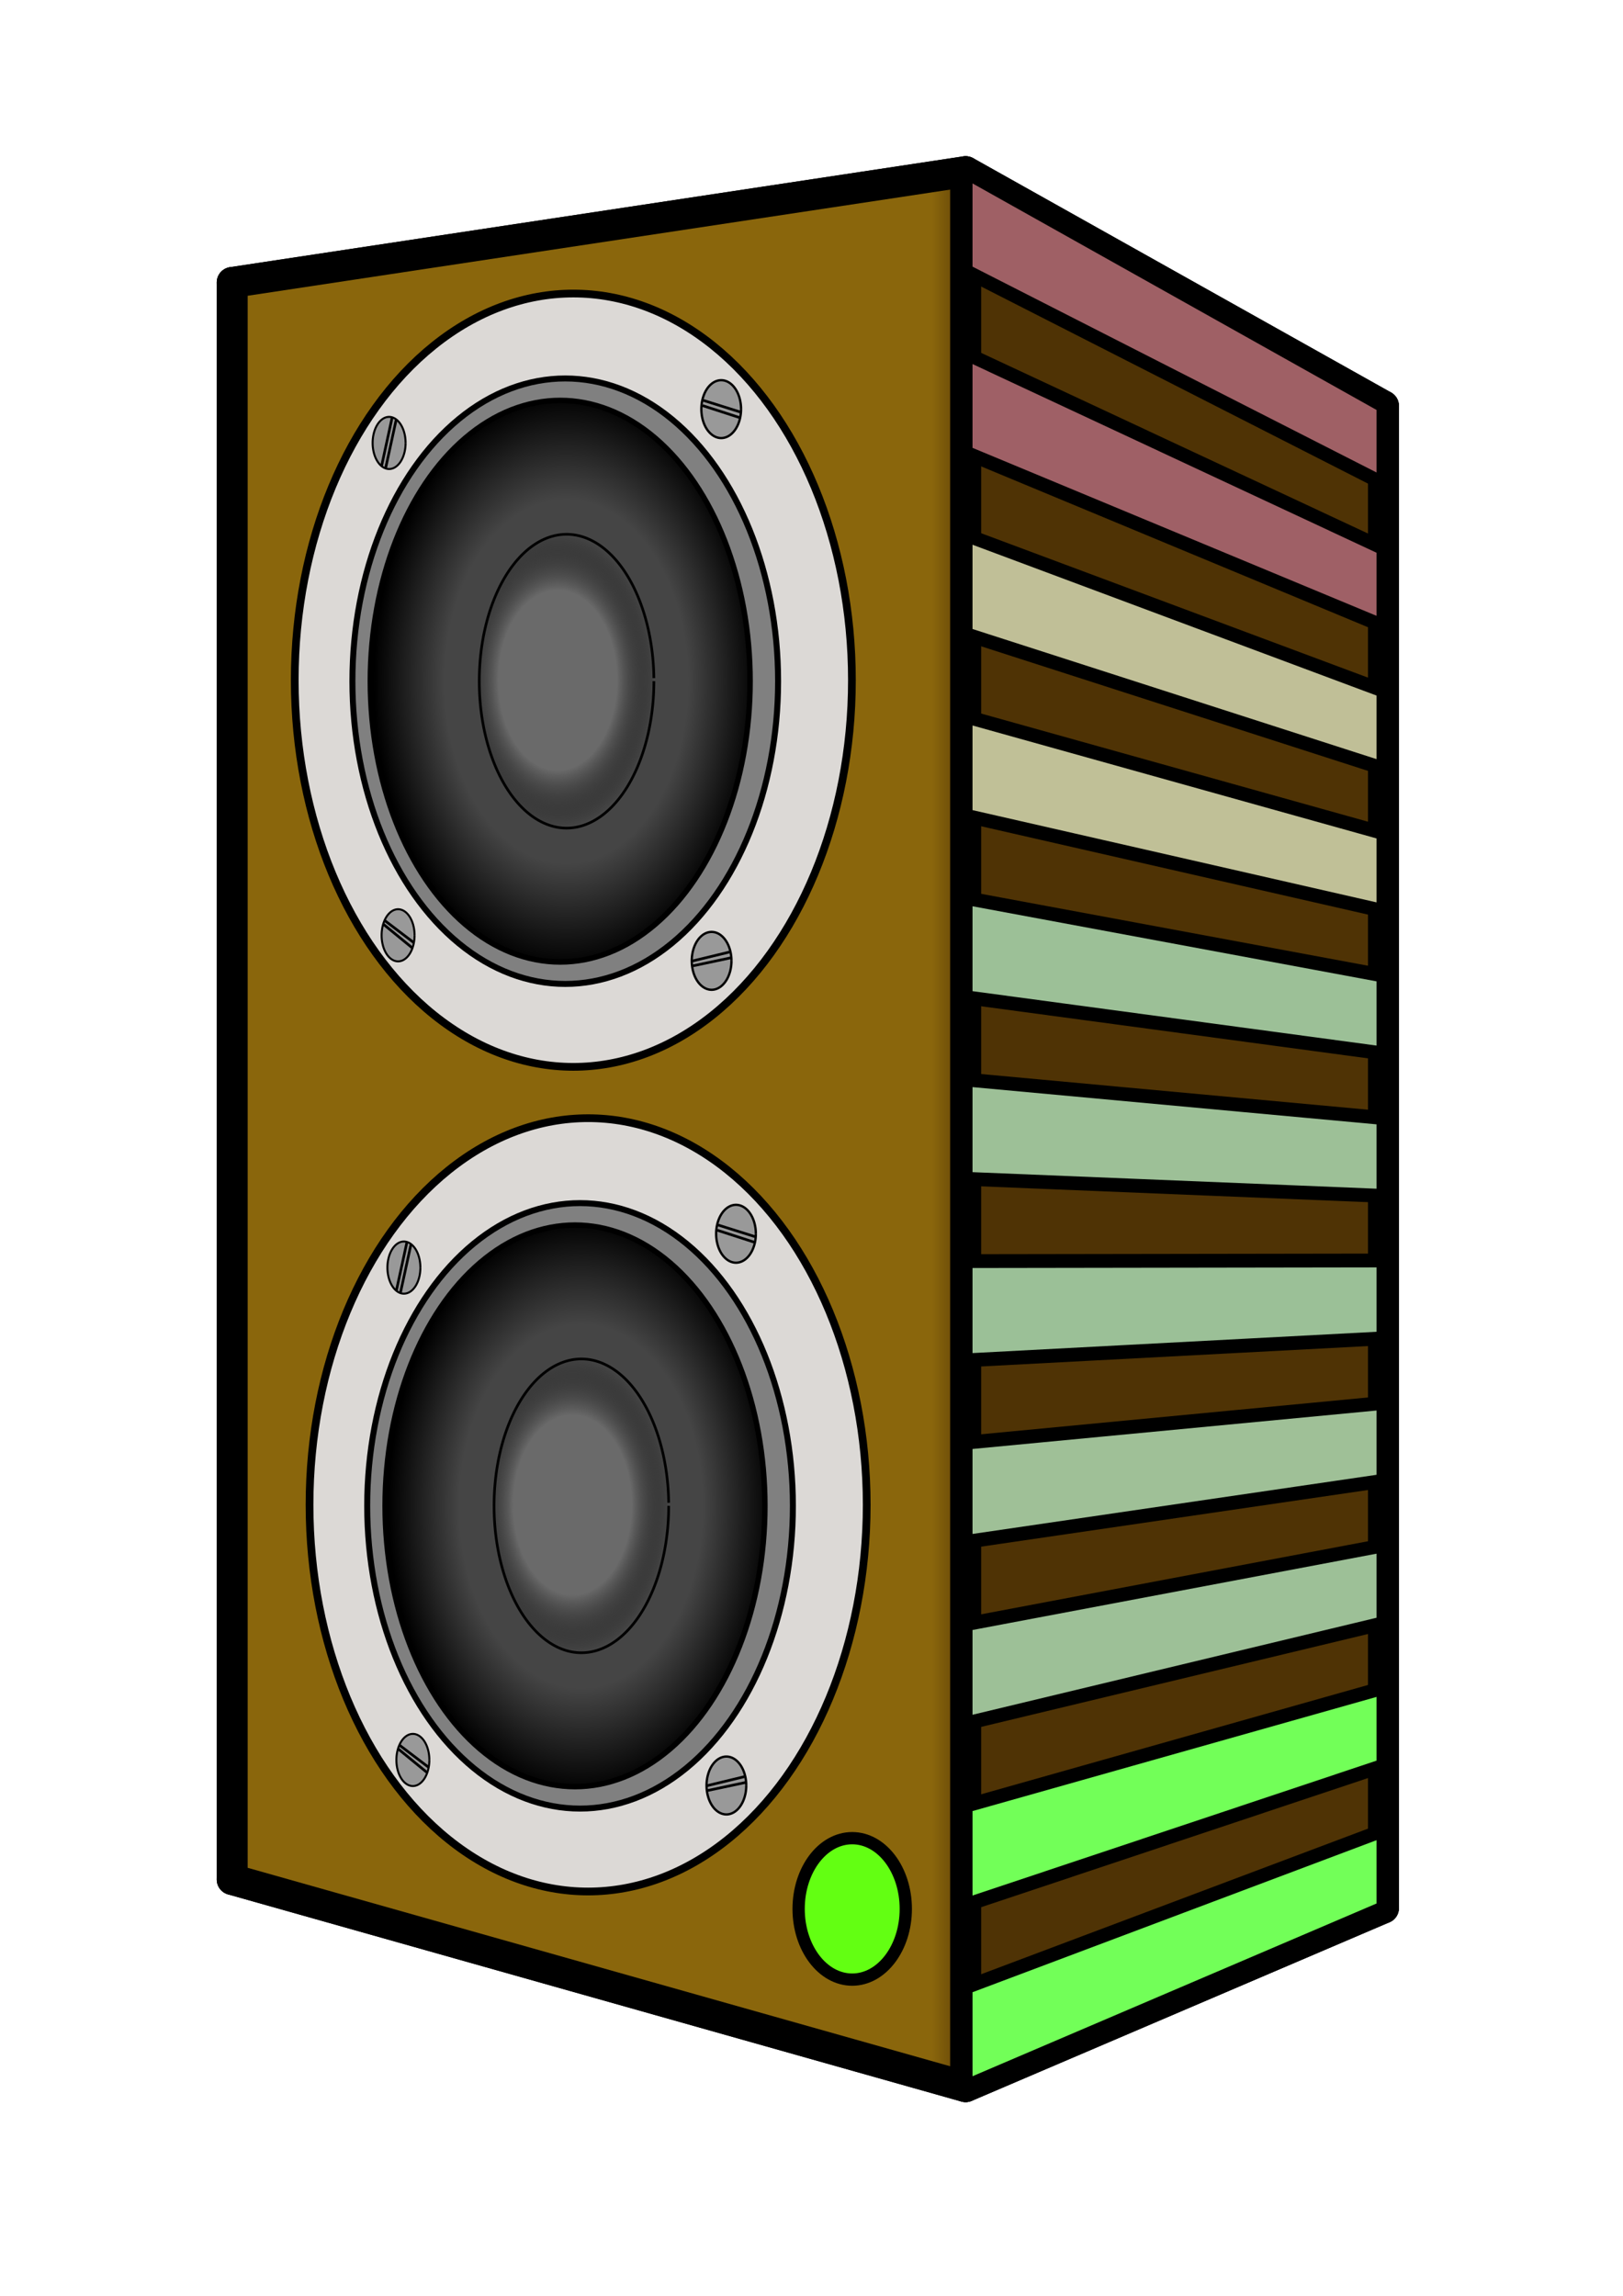 <?xml version="1.0" encoding="UTF-8" standalone="no"?>
<!-- Created with Inkscape (http://www.inkscape.org/) -->

<svg
   sodipodi:docname="L-Speaker-2.svg"
   inkscape:version="1.2.2 (732a01da63, 2022-12-09)"
   id="svg5"
   version="1.1"
   viewBox="0 0 210 297"
   height="297mm"
   width="210mm"
   xmlns:inkscape="http://www.inkscape.org/namespaces/inkscape"
   xmlns:sodipodi="http://sodipodi.sourceforge.net/DTD/sodipodi-0.dtd"
   xmlns:xlink="http://www.w3.org/1999/xlink"
   xmlns="http://www.w3.org/2000/svg"
   xmlns:svg="http://www.w3.org/2000/svg">
  <sodipodi:namedview
     id="namedview7"
     pagecolor="#ffffff"
     bordercolor="#000000"
     borderopacity="0.25"
     inkscape:showpageshadow="2"
     inkscape:pageopacity="0.0"
     inkscape:pagecheckerboard="0"
     inkscape:deskcolor="#d1d1d1"
     inkscape:document-units="mm"
     showgrid="false"
     inkscape:zoom="0.71624579"
     inkscape:cx="369.98472"
     inkscape:cy="575.91961"
     inkscape:window-width="1228"
     inkscape:window-height="981"
     inkscape:window-x="-8"
     inkscape:window-y="0"
     inkscape:window-maximized="0"
     inkscape:current-layer="g8470" />
  <defs
     id="defs2">
    <inkscape:perspective
       sodipodi:type="inkscape:persp3d"
       inkscape:vp_x="-0.73880595 : 159.95149 : 1"
       inkscape:vp_y="0 : 1000 : 0"
       inkscape:vp_z="209.26119 : 159.95149 : 1"
       inkscape:persp3d-origin="104.26119 : 110.45149 : 1"
       id="perspective7502" />
    <linearGradient
       inkscape:collect="always"
       id="linearGradient4429">
      <stop
         style="stop-color:#454545;stop-opacity:1;"
         offset="0.632"
         id="stop4425" />
      <stop
         style="stop-color:#000000;stop-opacity:1;"
         offset="1"
         id="stop4427" />
    </linearGradient>
    <linearGradient
       inkscape:collect="always"
       id="linearGradient2779">
      <stop
         style="stop-color:#8a660c;stop-opacity:1;"
         offset="0.605"
         id="stop2775" />
      <stop
         style="stop-color:#4f3305;stop-opacity:1;"
         offset="0.643"
         id="stop2777" />
    </linearGradient>
    <linearGradient
       id="linearGradient1161">
      <stop
         style="stop-color:#6a6a6a;stop-opacity:1;"
         offset="0.606"
         id="stop1165" />
      <stop
         style="stop-color:#050505;stop-opacity:0;"
         offset="1"
         id="stop1167" />
    </linearGradient>
    <inkscape:perspective
       sodipodi:type="inkscape:persp3d"
       inkscape:vp_x="-446.50318 : 188.45774 : 1"
       inkscape:vp_y="0 : 5123.0192 : 0"
       inkscape:vp_z="375.67627 : 134.23498 : 1"
       inkscape:persp3d-origin="193.36206 : -272.76537 : 1"
       id="perspective117" />
    <radialGradient
       inkscape:collect="always"
       xlink:href="#linearGradient1161"
       id="radialGradient1163"
       cx="71.194"
       cy="91.834"
       fx="71.194"
       fy="91.834"
       r="11.471"
       gradientTransform="matrix(1.101,0,0,1.672,-6.227,-65.542)"
       gradientUnits="userSpaceOnUse" />
    <radialGradient
       inkscape:collect="always"
       xlink:href="#linearGradient4429"
       id="radialGradient1960"
       cx="75.881"
       cy="91.945"
       fx="75.881"
       fy="91.945"
       r="24.923"
       gradientTransform="matrix(1,0,0,1.493,-2.612,-49.112)"
       gradientUnits="userSpaceOnUse" />
    <linearGradient
       inkscape:collect="always"
       xlink:href="#linearGradient2779"
       id="linearGradient2781"
       x1="28.047"
       y1="146.075"
       x2="181.006"
       y2="146.075"
       gradientUnits="userSpaceOnUse" />
    <inkscape:perspective
       sodipodi:type="inkscape:persp3d"
       inkscape:vp_x="-444.88918 : 92.152975 : 1"
       inkscape:vp_y="0 : 10183.861 : 0"
       inkscape:vp_z="375.63972 : -15.634458 : 1"
       inkscape:persp3d-origin="193.69152 : -824.69542 : 1"
       id="perspective117-0" />
    <inkscape:perspective
       sodipodi:type="inkscape:persp3d"
       inkscape:vp_x="-389.66002 : 198.35705 : 1"
       inkscape:vp_y="0 : 358.63358 : 0"
       inkscape:vp_z="365.43879 : 194.56122 : 1"
       inkscape:persp3d-origin="197.99939 : 166.06943 : 1"
       id="perspective117-0-4" />
    <inkscape:perspective
       sodipodi:type="inkscape:persp3d"
       inkscape:vp_x="-121.74315 : 241.18594 : 1"
       inkscape:vp_y="0 : 272.64913 : 0"
       inkscape:vp_z="408.25179 : 238.30019 : 1"
       inkscape:persp3d-origin="290.72806 : 216.63948 : 1"
       id="perspective117-01" />
    <linearGradient
       inkscape:collect="always"
       xlink:href="#linearGradient2779"
       id="linearGradient38019"
       gradientUnits="userSpaceOnUse"
       x1="28.047"
       y1="146.075"
       x2="181.006"
       y2="146.075" />
    <linearGradient
       inkscape:collect="always"
       xlink:href="#linearGradient2779"
       id="linearGradient38021"
       gradientUnits="userSpaceOnUse"
       x1="28.047"
       y1="146.075"
       x2="181.006"
       y2="146.075" />
    <linearGradient
       inkscape:collect="always"
       xlink:href="#linearGradient2779"
       id="linearGradient38023"
       gradientUnits="userSpaceOnUse"
       x1="28.047"
       y1="146.075"
       x2="181.006"
       y2="146.075" />
    <linearGradient
       inkscape:collect="always"
       xlink:href="#linearGradient2779"
       id="linearGradient38025"
       gradientUnits="userSpaceOnUse"
       x1="28.047"
       y1="146.075"
       x2="181.006"
       y2="146.075" />
    <linearGradient
       inkscape:collect="always"
       xlink:href="#linearGradient2779"
       id="linearGradient38027"
       gradientUnits="userSpaceOnUse"
       x1="28.047"
       y1="146.075"
       x2="181.006"
       y2="146.075" />
    <linearGradient
       inkscape:collect="always"
       xlink:href="#linearGradient2779"
       id="linearGradient38029"
       gradientUnits="userSpaceOnUse"
       x1="28.047"
       y1="146.075"
       x2="181.006"
       y2="146.075" />
    <radialGradient
       inkscape:collect="always"
       xlink:href="#linearGradient4429"
       id="radialGradient1960-7"
       cx="75.881"
       cy="91.945"
       fx="75.881"
       fy="91.945"
       r="24.923"
       gradientTransform="matrix(1,0,0,1.493,-2.612,-49.112)"
       gradientUnits="userSpaceOnUse" />
    <radialGradient
       inkscape:collect="always"
       xlink:href="#linearGradient1161"
       id="radialGradient1163-8"
       cx="71.194"
       cy="91.834"
       fx="71.194"
       fy="91.834"
       r="11.471"
       gradientTransform="matrix(1.101,0,0,1.672,-6.227,-65.542)"
       gradientUnits="userSpaceOnUse" />
  </defs>
  <g
     inkscape:label="Layer 1"
     inkscape:groupmode="layer"
     id="layer1">
    <g
       sodipodi:type="inkscape:box3d"
       id="g119"
       style="fill:url(#linearGradient2781);fill-opacity:1;stroke:#000000;stroke-width:4;stroke-dasharray:none;stroke-opacity:1"
       inkscape:perspectiveID="#perspective117"
       inkscape:corner0="0.34270306 : 0.10890049 : 0 : 1"
       inkscape:corner7="0.11973349 : 0.054751578 : 0.30781692 : 1">
      <path
         sodipodi:type="inkscape:box3dside"
         id="path131"
         style="fill:url(#linearGradient38019);fill-opacity:1;fill-rule:evenodd;stroke:#000000;stroke-width:4;stroke-linejoin:round;stroke-dasharray:none;stroke-opacity:1"
         inkscape:box3dsidetype="11"
         d="M 94.506,60.081 179.006,52.512 V 246.835 L 94.506,228.153 Z"
         points="179.006,52.512 179.006,246.835 94.506,228.153 94.506,60.081 " />
      <path
         sodipodi:type="inkscape:box3dside"
         id="path121"
         style="fill:url(#linearGradient38021);fill-opacity:1;fill-rule:evenodd;stroke:#000000;stroke-width:4;stroke-linejoin:round;stroke-dasharray:none;stroke-opacity:1"
         inkscape:box3dsidetype="6"
         d="M 30.047,36.541 V 243.144 L 94.506,228.153 V 60.081 Z"
         points="30.047,243.144 94.506,228.153 94.506,60.081 30.047,36.541 " />
      <path
         sodipodi:type="inkscape:box3dside"
         id="path129"
         style="fill:url(#linearGradient38023);fill-opacity:1;fill-rule:evenodd;stroke:#000000;stroke-width:4;stroke-linejoin:round;stroke-dasharray:none;stroke-opacity:1"
         inkscape:box3dsidetype="13"
         d="m 30.047,243.144 94.894,26.803 54.065,-23.111 -84.5,-18.682 z"
         points="124.941,269.946 179.006,246.835 94.506,228.153 30.047,243.144 " />
      <path
         sodipodi:type="inkscape:box3dside"
         id="path123"
         style="fill:url(#linearGradient38025);fill-opacity:1;fill-rule:evenodd;stroke:#000000;stroke-width:4;stroke-linejoin:round;stroke-dasharray:none;stroke-opacity:1"
         inkscape:box3dsidetype="5"
         d="M 30.047,36.541 124.941,22.204 179.006,52.512 94.506,60.081 Z"
         points="124.941,22.204 179.006,52.512 94.506,60.081 30.047,36.541 " />
      <path
         id="path127"
         style="fill:url(#linearGradient38027);fill-rule:evenodd;stroke-linejoin:round"
         d="M 124.941,22.204 V 269.946 l 54.065,-23.111 V 52.512 Z" />
      <path
         sodipodi:type="inkscape:box3dside"
         id="path125"
         style="fill:url(#linearGradient38029);fill-opacity:1;fill-rule:evenodd;stroke:#000000;stroke-width:4;stroke-linejoin:round;stroke-dasharray:none;stroke-opacity:1"
         inkscape:box3dsidetype="3"
         d="M 30.047,36.541 124.941,22.204 V 269.946 L 30.047,243.144 Z"
         points="124.941,22.204 124.941,269.946 30.047,243.144 30.047,36.541 " />
    </g>
    <g
       id="g38124">
      <ellipse
         style="fill:#dcd9d6;fill-opacity:1;stroke:#000000;stroke-width:1;stroke-dasharray:none;stroke-opacity:1"
         id="path389"
         cx="74.183"
         cy="87.994"
         rx="36.047"
         ry="50.021" />
      <ellipse
         style="fill:#808080;fill-opacity:1;stroke:#000000;stroke-width:0.773;stroke-dasharray:none;stroke-opacity:1"
         id="path389-9"
         cx="73.138"
         cy="88.124"
         rx="27.54"
         ry="39.164" />
      <ellipse
         style="fill:url(#radialGradient1960);fill-opacity:1;stroke:#000000;stroke-width:0.704;stroke-dasharray:none;stroke-opacity:1"
         id="path389-9-1"
         cx="72.485"
         cy="88.124"
         rx="24.571"
         ry="36.325" />
      <path
         style="fill:url(#radialGradient1163);fill-opacity:1;stroke:#000000;stroke-width:0.345;stroke-miterlimit:4;stroke-dasharray:none;stroke-opacity:1"
         id="path389-9-1-0"
         inkscape:transform-center-x="-6.2689769"
         inkscape:transform-center-y="3.6569031"
         sodipodi:type="arc"
         sodipodi:cx="73.309174"
         sodipodi:cy="88.124207"
         sodipodi:rx="11.298173"
         sodipodi:ry="19.003786"
         sodipodi:start="0"
         sodipodi:end="6.2621461"
         sodipodi:open="true"
         sodipodi:arc-type="arc"
         d="M 84.607,88.124 A 11.298,19.004 0 0 1 73.369,107.128 11.298,19.004 0 0 1 62.012,88.324 11.298,19.004 0 0 1 73.131,69.123 11.298,19.004 0 0 1 84.605,87.724" />
      <g
         id="g2842"
         transform="translate(-2.612,2.09)">
        <g
           id="g2288"
           transform="translate(0,-5.91)">
          <path
             style="fill:#999999;fill-opacity:1;stroke:#000000;stroke-width:0.301;stroke-miterlimit:4;stroke-dasharray:none;stroke-opacity:1"
             id="path1990"
             sodipodi:type="arc"
             sodipodi:cx="95.928398"
             sodipodi:cy="56.747295"
             sodipodi:rx="2.5687947"
             sodipodi:ry="3.7442315"
             sodipodi:start="0"
             sodipodi:end="6.2800035"
             sodipodi:open="true"
             sodipodi:arc-type="arc"
             d="m 98.497,56.747 a 2.569,3.744 0 0 1 -2.567,3.744 2.569,3.744 0 0 1 -2.571,-3.738 2.569,3.744 0 0 1 2.563,-3.75 2.569,3.744 0 0 1 2.575,3.732" />
          <path
             style="fill:#999999;fill-opacity:1;stroke:#000000;stroke-width:0.345;stroke-miterlimit:4;stroke-dasharray:none;stroke-opacity:1"
             d="m 93.551,55.595 4.987,1.57"
             id="path2270" />
          <path
             style="fill:#999999;fill-opacity:1;stroke:#000000;stroke-width:0.345;stroke-miterlimit:4;stroke-dasharray:none;stroke-opacity:1"
             d="m 93.505,56.288 4.848,1.57"
             id="path2272" />
        </g>
      </g>
      <path
         style="fill:#999999;fill-opacity:1;stroke:#000000;stroke-width:0.301;stroke-miterlimit:4;stroke-dasharray:none;stroke-opacity:1"
         id="path1990-5"
         sodipodi:type="arc"
         sodipodi:cx="92.075592"
         sodipodi:cy="124.30142"
         sodipodi:rx="2.5687947"
         sodipodi:ry="3.7442315"
         sodipodi:start="0"
         sodipodi:end="6.2800035"
         sodipodi:open="true"
         sodipodi:arc-type="arc"
         d="m 94.644,124.301 a 2.569,3.744 0 0 1 -2.567,3.744 2.569,3.744 0 0 1 -2.571,-3.738 2.569,3.744 0 0 1 2.563,-3.75 2.569,3.744 0 0 1 2.575,3.732" />
      <path
         style="fill:#999999;fill-opacity:1;stroke:#000000;stroke-width:0.345;stroke-miterlimit:4;stroke-dasharray:none;stroke-opacity:1"
         d="m 89.529,124.334 4.865,-1.175"
         id="path2406" />
      <path
         style="fill:#999999;fill-opacity:1;stroke:#000000;stroke-width:0.345;stroke-miterlimit:4;stroke-dasharray:none;stroke-opacity:1"
         d="m 89.627,124.954 4.93,-1.045"
         id="path2408" />
      <g
         id="g2830"
         transform="translate(-2.612,2.09)">
        <path
           style="fill:#999999;fill-opacity:1;stroke:#000000;stroke-width:0.26;stroke-miterlimit:4;stroke-dasharray:none;stroke-opacity:1"
           id="path1990-3"
           sodipodi:type="arc"
           sodipodi:cx="52.959789"
           sodipodi:cy="55.212074"
           sodipodi:rx="2.1324112"
           sodipodi:ry="3.3723989"
           sodipodi:start="0"
           sodipodi:end="6.2800035"
           sodipodi:open="true"
           sodipodi:arc-type="arc"
           d="m 55.092,55.212 a 2.132,3.372 0 0 1 -2.131,3.372 2.132,3.372 0 0 1 -2.134,-3.367 2.132,3.372 0 0 1 2.127,-3.378 2.132,3.372 0 0 1 2.137,3.362" />
        <path
           style="fill:#999999;fill-opacity:1;stroke:#000000;stroke-width:0.345;stroke-miterlimit:4;stroke-dasharray:none;stroke-opacity:1"
           d="m 53.349,51.925 -1.364,6.269"
           id="path2418"
           sodipodi:nodetypes="cc" />
        <path
           style="fill:#999999;fill-opacity:1;stroke:#000000;stroke-width:0.345;stroke-miterlimit:4;stroke-dasharray:none;stroke-opacity:1"
           d="m 53.874,52.208 -1.355,6.22"
           id="path2420" />
      </g>
      <g
         id="g2836"
         transform="translate(-2.612,2.09)">
        <g
           id="g2803"
           transform="translate(2.09,3.657)">
          <path
             style="fill:#999999;fill-opacity:1;stroke:#000000;stroke-width:0.26;stroke-miterlimit:4;stroke-dasharray:none;stroke-opacity:1"
             id="path1990-3-9"
             sodipodi:type="arc"
             sodipodi:cx="52.030518"
             sodipodi:cy="115.2504"
             sodipodi:rx="2.1324112"
             sodipodi:ry="3.3723989"
             sodipodi:start="0"
             sodipodi:end="6.2800035"
             sodipodi:open="true"
             sodipodi:arc-type="arc"
             d="m 54.163,115.25 a 2.132,3.372 0 0 1 -2.131,3.372 2.132,3.372 0 0 1 -2.134,-3.367 2.132,3.372 0 0 1 2.127,-3.378 2.132,3.372 0 0 1 2.137,3.362" />
          <path
             style="fill:#999999;fill-opacity:1;stroke:#000000;stroke-width:0.345;stroke-miterlimit:4;stroke-dasharray:none;stroke-opacity:1"
             d="m 50.331,113.361 3.74,2.84"
             id="path2518" />
          <path
             style="fill:#999999;fill-opacity:1;stroke:#000000;stroke-width:0.345;stroke-miterlimit:4;stroke-dasharray:none;stroke-opacity:1"
             d="m 50.077,113.776 3.809,3.117"
             id="path2520" />
        </g>
      </g>
    </g>
    <g
       id="g38124-0"
       transform="translate(1.914,106.682)">
      <ellipse
         style="fill:#dcd9d6;fill-opacity:1;stroke:#000000;stroke-width:1;stroke-dasharray:none;stroke-opacity:1"
         id="path389-90"
         cx="74.183"
         cy="87.994"
         rx="36.047"
         ry="50.021" />
      <ellipse
         style="fill:#808080;fill-opacity:1;stroke:#000000;stroke-width:0.773;stroke-dasharray:none;stroke-opacity:1"
         id="path389-9-5"
         cx="73.138"
         cy="88.124"
         rx="27.54"
         ry="39.164" />
      <ellipse
         style="fill:url(#radialGradient1960-7);fill-opacity:1;stroke:#000000;stroke-width:0.704;stroke-dasharray:none;stroke-opacity:1"
         id="path389-9-1-2"
         cx="72.485"
         cy="88.124"
         rx="24.571"
         ry="36.325" />
      <path
         style="fill:url(#radialGradient1163-8);fill-opacity:1;stroke:#000000;stroke-width:0.345;stroke-miterlimit:4;stroke-dasharray:none;stroke-opacity:1"
         id="path389-9-1-0-3"
         inkscape:transform-center-x="-6.2689769"
         inkscape:transform-center-y="3.6569031"
         sodipodi:type="arc"
         sodipodi:cx="73.309174"
         sodipodi:cy="88.124207"
         sodipodi:rx="11.298173"
         sodipodi:ry="19.003786"
         sodipodi:start="0"
         sodipodi:end="6.2621461"
         sodipodi:open="true"
         sodipodi:arc-type="arc"
         d="M 84.607,88.124 A 11.298,19.004 0 0 1 73.369,107.128 11.298,19.004 0 0 1 62.012,88.324 11.298,19.004 0 0 1 73.131,69.123 11.298,19.004 0 0 1 84.605,87.724" />
      <g
         id="g2842-2"
         transform="translate(-2.612,2.09)">
        <g
           id="g2288-7"
           transform="translate(0,-5.91)">
          <path
             style="fill:#999999;fill-opacity:1;stroke:#000000;stroke-width:0.301;stroke-miterlimit:4;stroke-dasharray:none;stroke-opacity:1"
             id="path1990-9"
             sodipodi:type="arc"
             sodipodi:cx="95.928398"
             sodipodi:cy="56.747295"
             sodipodi:rx="2.5687947"
             sodipodi:ry="3.7442315"
             sodipodi:start="0"
             sodipodi:end="6.2800035"
             sodipodi:open="true"
             sodipodi:arc-type="arc"
             d="m 98.497,56.747 a 2.569,3.744 0 0 1 -2.567,3.744 2.569,3.744 0 0 1 -2.571,-3.738 2.569,3.744 0 0 1 2.563,-3.75 2.569,3.744 0 0 1 2.575,3.732" />
          <path
             style="fill:#999999;fill-opacity:1;stroke:#000000;stroke-width:0.345;stroke-miterlimit:4;stroke-dasharray:none;stroke-opacity:1"
             d="m 93.551,55.595 4.987,1.57"
             id="path2270-0" />
          <path
             style="fill:#999999;fill-opacity:1;stroke:#000000;stroke-width:0.345;stroke-miterlimit:4;stroke-dasharray:none;stroke-opacity:1"
             d="m 93.505,56.288 4.848,1.57"
             id="path2272-2" />
        </g>
      </g>
      <path
         style="fill:#999999;fill-opacity:1;stroke:#000000;stroke-width:0.301;stroke-miterlimit:4;stroke-dasharray:none;stroke-opacity:1"
         id="path1990-5-7"
         sodipodi:type="arc"
         sodipodi:cx="92.075592"
         sodipodi:cy="124.30142"
         sodipodi:rx="2.5687947"
         sodipodi:ry="3.7442315"
         sodipodi:start="0"
         sodipodi:end="6.2800035"
         sodipodi:open="true"
         sodipodi:arc-type="arc"
         d="m 94.644,124.301 a 2.569,3.744 0 0 1 -2.567,3.744 2.569,3.744 0 0 1 -2.571,-3.738 2.569,3.744 0 0 1 2.563,-3.75 2.569,3.744 0 0 1 2.575,3.732" />
      <path
         style="fill:#999999;fill-opacity:1;stroke:#000000;stroke-width:0.345;stroke-miterlimit:4;stroke-dasharray:none;stroke-opacity:1"
         d="m 89.529,124.334 4.865,-1.175"
         id="path2406-8" />
      <path
         style="fill:#999999;fill-opacity:1;stroke:#000000;stroke-width:0.345;stroke-miterlimit:4;stroke-dasharray:none;stroke-opacity:1"
         d="m 89.627,124.954 4.93,-1.045"
         id="path2408-2" />
      <g
         id="g2830-5"
         transform="translate(-2.612,2.09)">
        <path
           style="fill:#999999;fill-opacity:1;stroke:#000000;stroke-width:0.26;stroke-miterlimit:4;stroke-dasharray:none;stroke-opacity:1"
           id="path1990-3-6"
           sodipodi:type="arc"
           sodipodi:cx="52.959789"
           sodipodi:cy="55.212074"
           sodipodi:rx="2.1324112"
           sodipodi:ry="3.3723989"
           sodipodi:start="0"
           sodipodi:end="6.2800035"
           sodipodi:open="true"
           sodipodi:arc-type="arc"
           d="m 55.092,55.212 a 2.132,3.372 0 0 1 -2.131,3.372 2.132,3.372 0 0 1 -2.134,-3.367 2.132,3.372 0 0 1 2.127,-3.378 2.132,3.372 0 0 1 2.137,3.362" />
        <path
           style="fill:#999999;fill-opacity:1;stroke:#000000;stroke-width:0.345;stroke-miterlimit:4;stroke-dasharray:none;stroke-opacity:1"
           d="m 53.349,51.925 -1.364,6.269"
           id="path2418-7"
           sodipodi:nodetypes="cc" />
        <path
           style="fill:#999999;fill-opacity:1;stroke:#000000;stroke-width:0.345;stroke-miterlimit:4;stroke-dasharray:none;stroke-opacity:1"
           d="m 53.874,52.208 -1.355,6.22"
           id="path2420-0" />
      </g>
      <g
         id="g2836-9"
         transform="translate(-2.612,2.09)">
        <g
           id="g2803-4"
           transform="translate(2.09,3.657)">
          <path
             style="fill:#999999;fill-opacity:1;stroke:#000000;stroke-width:0.26;stroke-miterlimit:4;stroke-dasharray:none;stroke-opacity:1"
             id="path1990-3-9-3"
             sodipodi:type="arc"
             sodipodi:cx="52.030518"
             sodipodi:cy="115.2504"
             sodipodi:rx="2.1324112"
             sodipodi:ry="3.3723989"
             sodipodi:start="0"
             sodipodi:end="6.2800035"
             sodipodi:open="true"
             sodipodi:arc-type="arc"
             d="m 54.163,115.25 a 2.132,3.372 0 0 1 -2.131,3.372 2.132,3.372 0 0 1 -2.134,-3.367 2.132,3.372 0 0 1 2.127,-3.378 2.132,3.372 0 0 1 2.137,3.362" />
          <path
             style="fill:#999999;fill-opacity:1;stroke:#000000;stroke-width:0.345;stroke-miterlimit:4;stroke-dasharray:none;stroke-opacity:1"
             d="m 50.331,113.361 3.74,2.84"
             id="path2518-4" />
          <path
             style="fill:#999999;fill-opacity:1;stroke:#000000;stroke-width:0.345;stroke-miterlimit:4;stroke-dasharray:none;stroke-opacity:1"
             d="m 50.077,113.776 3.809,3.117"
             id="path2520-2" />
        </g>
      </g>
    </g>
    <g
       id="g8470"
       inkscape:groupmode="layer">
      <path
         style="fill:#72ff58;stroke:#000000;stroke-width:1.786;fill-opacity:1"
         d="m 124.941,269.946 54.065,-23.111 v -10.07 l -54.065,20.343 z"
         id="path25016" />
      <path
         style="fill:#72ff58;stroke:#000000;stroke-width:1.786;fill-opacity:1"
         d="m 124.941,246.456 54.065,-18.046 v -10.07 l -54.065,15.277 z"
         id="path25014" />
      <path
         style="fill:#9dc097;stroke:#000000;stroke-width:1.786;fill-opacity:1"
         d="m 124.941,222.966 54.065,-12.981 v -10.071 l -54.065,10.213 z"
         id="path25012" />
      <path
         style="fill:#9fc097;stroke:#000000;stroke-width:1.786;fill-opacity:1"
         d="m 124.941,199.475 54.065,-7.915 v -10.071 l -54.065,5.147 z"
         id="path25010" />
      <path
         style="fill:#9dc097;stroke:#000000;stroke-width:1.786;fill-opacity:1"
         d="m 124.941,152.495 54.065,2.214 v -10.07 l -54.065,-4.983 z"
         id="path25008" />
      <path
         style="fill:#9bc097;stroke:#000000;stroke-width:1.786;fill-opacity:1"
         d="m 124.941,175.985 54.065,-2.851 v -10.07 l -54.065,0.082 z"
         id="path25006" />
      <path
         style="fill:#c0bf97;fill-opacity:1;stroke:#000000;stroke-width:1.786"
         d="m 124.941,82.023 54.065,17.41 V 89.363 L 124.941,69.184 Z"
         id="path25004" />
      <path
         style="fill:#c0c097;fill-opacity:1;stroke:#000000;stroke-width:1.786"
         d="m 124.941,105.514 54.065,12.345 V 107.788 L 124.941,92.675 Z"
         id="path25002" />
      <path
         style="fill:#9cc097;stroke:#000000;stroke-width:1.786;fill-opacity:1"
         d="m 124.941,129.004 54.065,7.28 v -10.071 l -54.065,-10.048 z"
         id="path25000" />
      <path
         style="fill:#9f6065;fill-opacity:1;stroke:#000000;stroke-width:1.786"
         d="m 124.941,35.042 54.065,27.54 V 52.512 L 124.941,22.204 Z"
         id="path24998" />
      <path
         style="fill:#9f6066;fill-opacity:1;stroke:#000000;stroke-width:1.786"
         d="m 124.941,58.533 54.065,22.475 V 70.938 L 124.941,45.694 Z"
         id="rect7556-69" />
      <ellipse
         style="fill:#63ff12;fill-opacity:1;stroke:#000000;stroke-width:1.588;stroke-miterlimit:4;stroke-dasharray:none;stroke-opacity:1"
         id="path26621"
         cx="110.267"
         cy="246.946"
         rx="6.933"
         ry="9.149" />
    </g>
  </g>
</svg>
